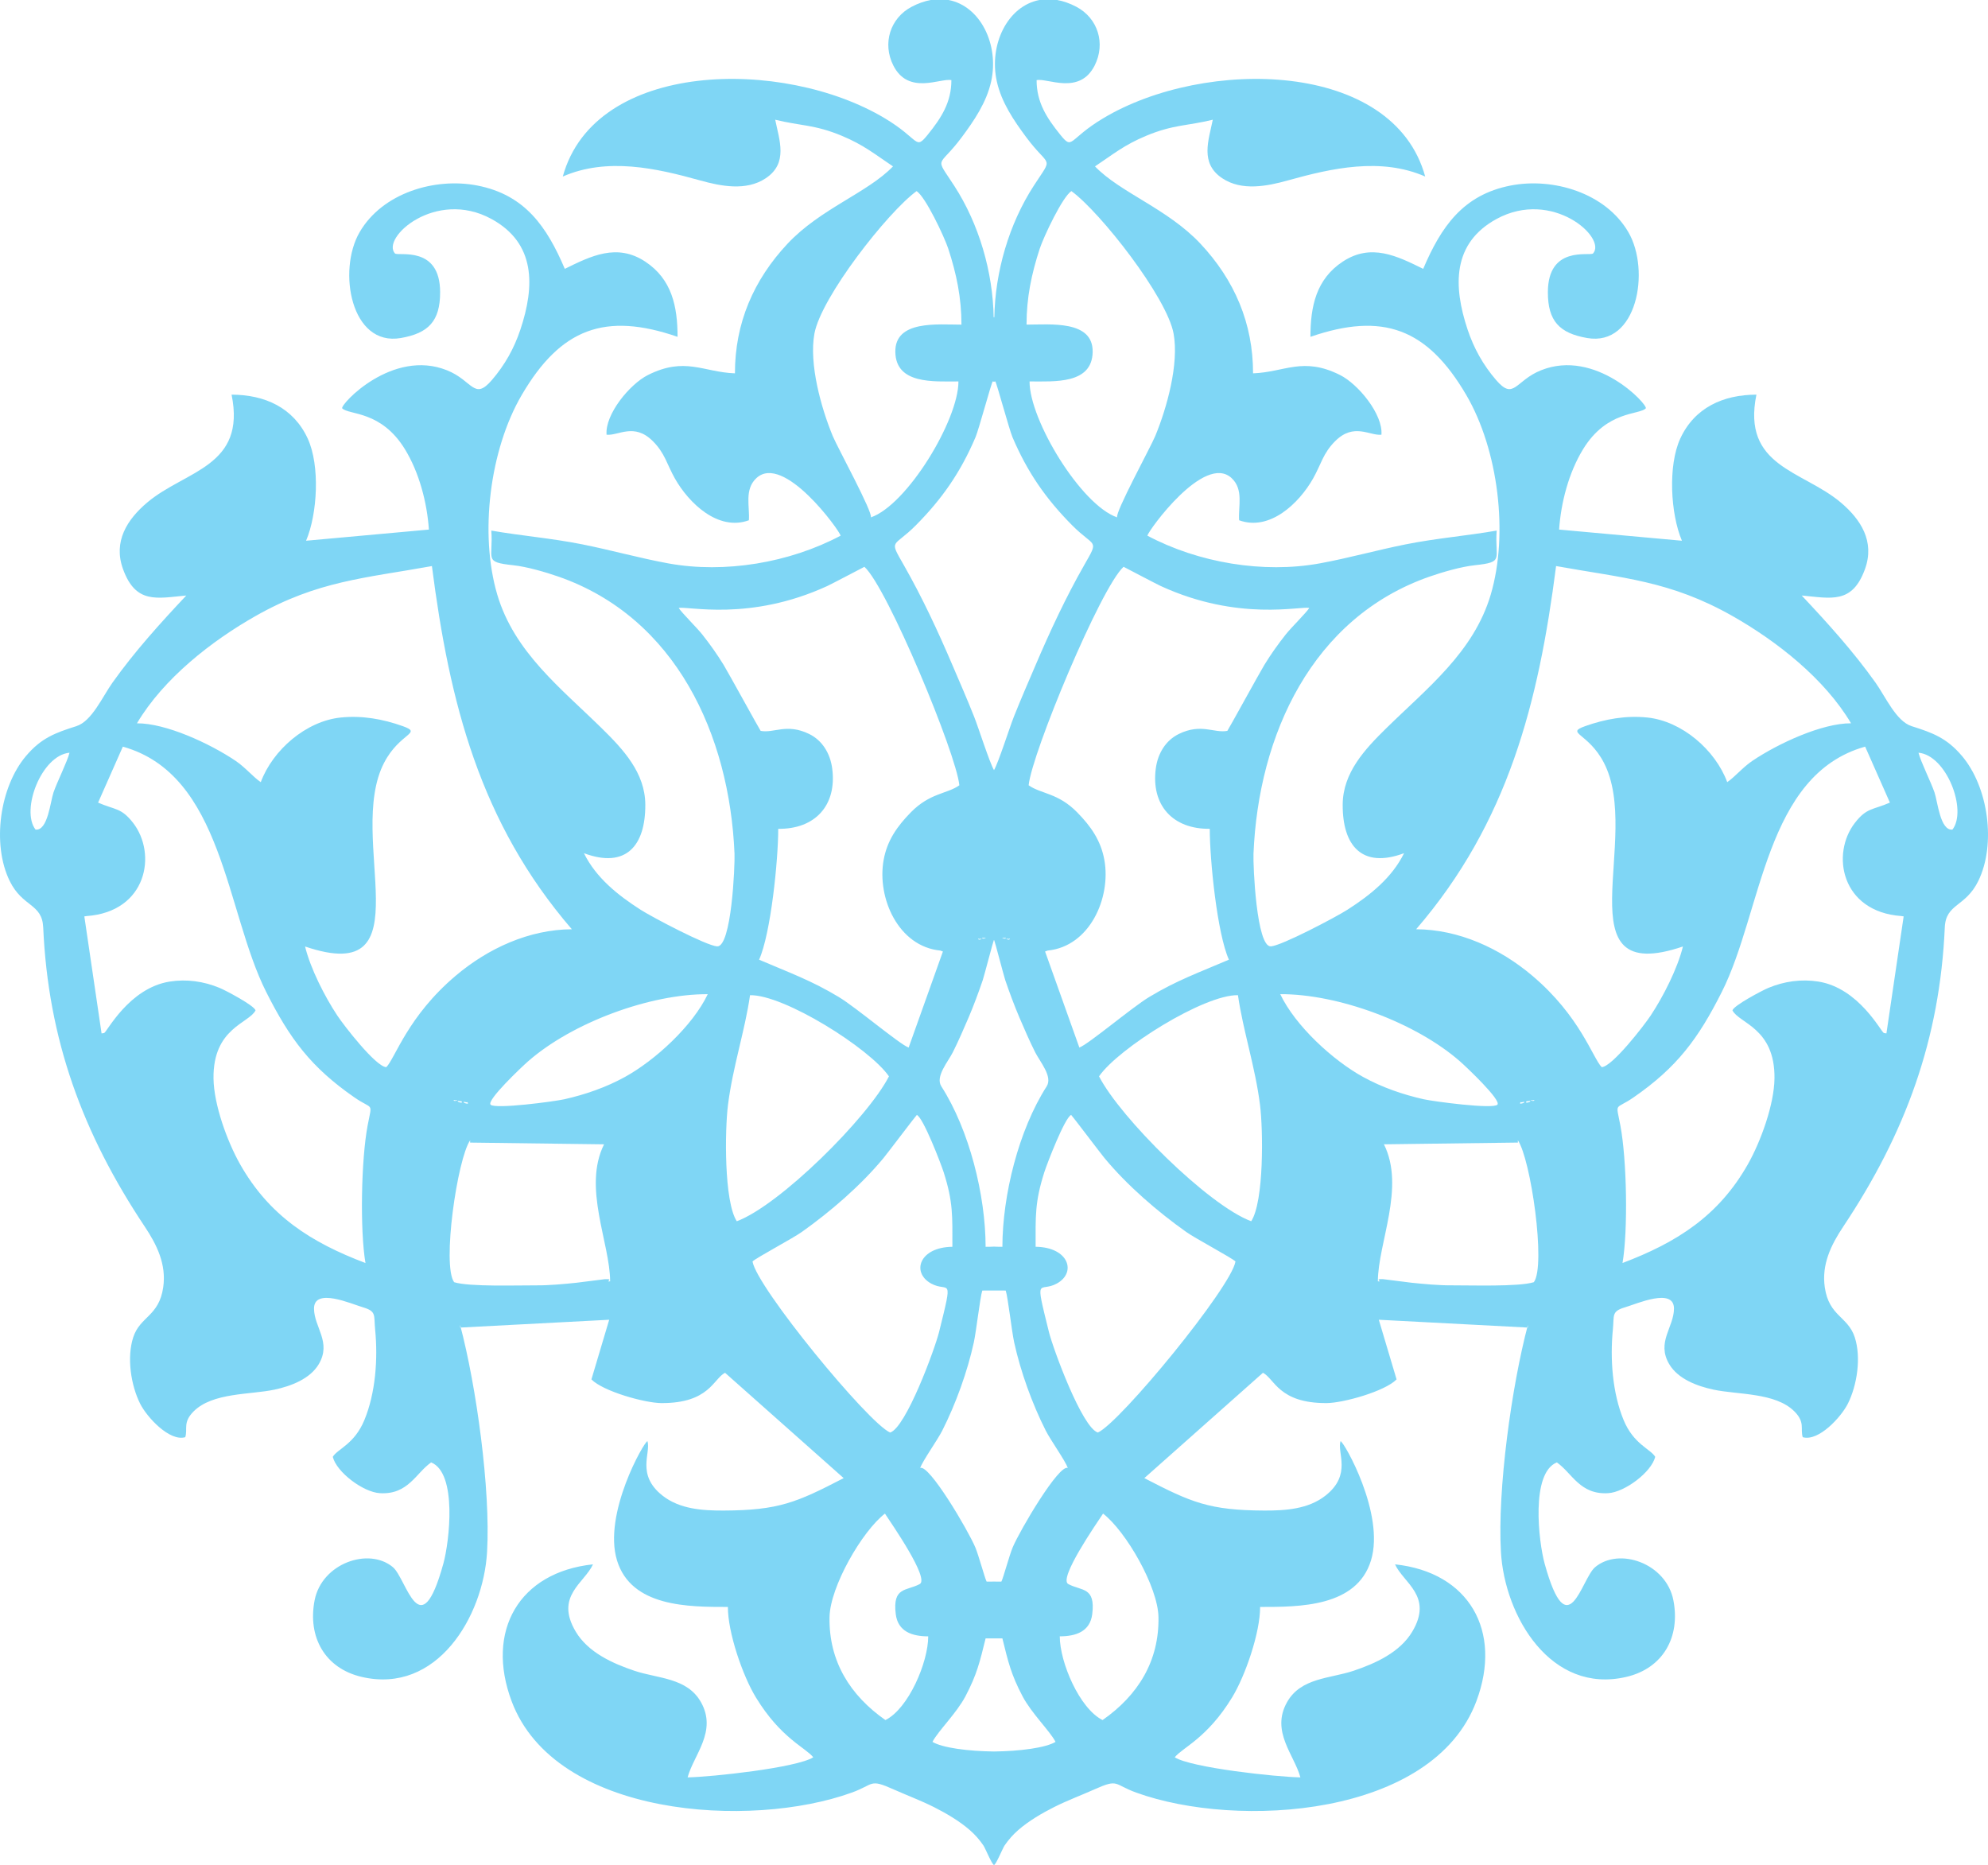 <svg width="387" height="363" viewBox="0 0 387 363" fill="none" xmlns="http://www.w3.org/2000/svg">
<path opacity="0.5" fill-rule="evenodd" clip-rule="evenodd" d="M193.501 74.318C193.583 74.266 193.666 74.237 193.75 74.234C193.96 74.332 196.46 83.594 197.1 85.099C199.994 91.893 203.581 97.073 208.705 102.236C213.143 106.708 214.033 104.78 211.043 110.023C207.499 116.238 204.445 122.789 201.632 129.37C200.187 132.748 198.731 136.074 197.373 139.493C196.528 141.62 194.39 148.371 193.501 149.902C192.612 148.371 190.474 141.62 189.629 139.493C188.272 136.074 186.815 132.748 185.37 129.37C182.558 122.789 179.504 116.237 175.96 110.023C172.97 104.78 173.859 106.709 178.297 102.236C183.422 97.073 187.009 91.893 189.902 85.099C190.543 83.594 193.042 74.332 193.253 74.234C193.336 74.237 193.42 74.266 193.502 74.318H193.501ZM193.501 183.011L193.509 182.991L193.549 183.028C193.612 183.044 195.442 190.045 195.692 190.777C196.519 193.195 197.449 195.718 198.453 198.065C199.402 200.282 200.448 202.695 201.529 204.84C202.453 206.675 204.972 209.551 203.751 211.455C198.299 219.96 195.15 232.635 195.133 242.681C194.478 242.677 193.942 242.669 193.501 242.643C193.059 242.67 192.522 242.677 191.868 242.681C191.85 232.635 188.702 219.96 183.251 211.455C182.029 209.551 184.548 206.675 185.472 204.84C186.553 202.695 187.599 200.282 188.549 198.065C189.552 195.718 190.482 193.195 191.31 190.777C191.56 190.045 193.389 183.044 193.452 183.028L193.493 182.991L193.501 183.011H193.501ZM193.501 251.184L195.783 251.195C196.214 252.521 196.958 259.136 197.43 261.296C198.674 266.977 200.933 273.234 203.558 278.424C204.54 280.366 207.329 284.223 207.872 285.727C206.137 284.969 198.587 297.765 197.14 301.177C196.507 302.672 195.25 307.318 194.937 307.843L193.501 307.84L192.064 307.843C191.751 307.318 190.495 302.672 189.861 301.177C188.414 297.765 180.864 284.968 179.129 285.727C179.673 284.224 182.462 280.366 183.444 278.424C186.068 273.234 188.327 266.977 189.57 261.296C190.043 259.136 190.788 252.52 191.219 251.195L193.501 251.184ZM193.501 318.901H195.133C196.256 323.449 196.812 325.897 199.053 330.156C200.803 333.481 204.351 336.885 205.482 339.039C203.581 340.194 198.534 340.861 193.501 340.912C188.467 340.861 183.42 340.194 181.519 339.039C182.651 336.885 186.199 333.481 187.949 330.156C190.189 325.897 190.745 323.449 191.868 318.901H193.501ZM193.501 363C193.897 362.946 195.177 359.769 195.555 359.212C196.314 358.093 197.22 357.075 198.237 356.189C200.241 354.444 202.819 352.93 205.187 351.739C207.78 350.433 210.457 349.446 213.087 348.272C217.823 346.155 216.766 347.313 221.195 348.916C240.857 356.034 278.942 353.739 287.409 331.113C292.526 317.434 285.945 306.009 271.564 304.486C273.228 308.13 279.024 310.671 274.938 317.561C272.53 321.62 267.763 323.767 263.508 325.198C258.941 326.734 253.25 326.526 250.553 331.299C247.327 337.005 251.978 341.587 253.142 345.953C248.421 345.863 231.937 344.089 228.684 342.042C230.237 340.106 234.994 338.352 239.851 330.389C242.447 326.133 245.326 317.72 245.303 312.779C252.906 312.779 264.106 312.815 266.887 303.724C269.66 294.662 261.597 280.574 260.961 280.507C260.241 282.778 263.2 287.002 258.064 291.081C254.69 293.76 250.183 294.035 246.089 294.016C235.419 293.966 231.918 292.448 222.766 287.702L245.858 267.2C248.109 268.337 248.915 273.143 258.245 273.099C261.499 273.083 269.616 270.801 271.869 268.487L268.41 256.878L297.407 258.399L297.433 257.886C294.272 269.788 291.483 289.913 292.184 302.074C292.909 314.657 301.937 329.845 316.627 326.386C323.756 324.707 327.143 318.629 325.756 311.487C324.353 304.263 315.195 301.103 310.517 305.035C307.825 307.299 305.246 320.832 300.696 304.359C299.502 300.04 297.955 286.696 303.07 284.646C306.06 286.74 307.559 290.974 313.07 290.632C316.311 290.431 321.488 286.545 322.218 283.556C321.292 282.022 318.016 281.108 316.075 276.422C313.888 271.142 313.409 264.536 313.976 258.759C314.248 255.985 313.66 255.244 316.363 254.45C318.574 253.801 325.884 250.535 325.869 254.712C325.857 258.345 322.418 261.228 324.941 265.514C326.657 268.428 330.415 269.805 333.539 270.476C338.268 271.491 345.613 271.008 349.315 274.723C351.45 276.866 350.429 278.109 350.934 279.736C354.006 280.635 358.403 275.827 359.706 273.24C361.533 269.614 362.332 264.203 361.068 260.306C359.737 256.204 356.047 256.234 355.228 250.565C354.585 246.127 356.438 242.323 358.808 238.768C370.94 220.574 377.626 202.3 378.589 180.505C378.796 175.831 382.608 176.593 385.111 171.477C388.612 164.324 387.078 153.177 381.902 147.105C378.957 143.651 376.272 142.647 372.14 141.342C369.111 140.385 367.06 135.614 365.088 132.848C360.751 126.762 355.838 121.339 350.737 115.911C356.498 116.444 360.578 117.606 363.058 110.751C364.988 105.417 362.274 101.122 358.329 97.796C350.914 91.542 339.044 90.878 341.919 76.814C335.475 76.829 329.873 79.326 327.091 85.373C324.679 90.615 325.19 100.001 327.416 105.249L303.507 103.077C303.871 97.79 305.397 91.973 308.172 87.439C312.812 79.862 319.063 80.816 320.388 79.479C320.765 78.721 310.636 67.798 299.979 72.075C294.944 74.096 294.739 78.047 291.227 73.95C288.711 71.014 286.927 67.829 285.697 64.152C282.86 55.662 282.706 47.329 291.326 42.623C302.193 36.69 312.887 46.328 310.1 49.349C309.31 49.871 301.339 47.786 301.322 56.868C301.312 62.48 303.565 64.856 308.976 65.794C318.702 67.48 321.31 52.673 317.017 45.232C312.575 37.529 302.322 34.506 294.077 36.112C284.752 37.929 280.522 44.198 277.051 52.329C271.986 49.843 266.902 47.267 261.364 50.938C256.208 54.357 255.101 59.656 255.101 65.559C269.203 60.693 277.859 63.941 285.426 76.866C291.683 87.553 293.69 103.921 290.2 115.733C286.88 126.971 277.754 133.987 269.814 141.794C265.687 145.852 261.42 150.402 261.38 156.586C261.329 164.624 265.146 169.125 273.327 166.067C270.965 170.865 266.699 174.254 262.299 177.072C260.043 178.517 249.517 184.06 247.407 184.202C244.593 184.392 243.918 168.459 244.013 166.177C244.971 143.05 255.423 120.192 278.295 112.23C280.816 111.352 284.451 110.3 287.075 110.019C292.952 109.389 290.947 108.906 291.356 103.274C285.465 104.304 279.732 104.741 273.637 105.956C268.041 107.071 262.546 108.625 256.925 109.654C245.917 111.669 233.297 109.542 223.353 104.261C223.596 103.228 234.474 88.141 239.758 93.063C242.146 95.288 241.017 98.628 241.22 101.265C247.169 103.44 252.884 97.971 255.619 93.133C257.195 90.345 257.55 88.206 259.942 85.838C263.582 82.233 266.622 84.852 268.921 84.614C269.248 80.655 264.415 74.771 260.856 72.989C253.637 69.373 250.093 72.446 243.929 72.667C243.945 62.909 240.294 54.481 233.691 47.439C227.281 40.603 218.109 37.529 213.161 32.385C216.784 29.968 218.842 28.219 223.126 26.431C228.423 24.22 231.189 24.514 236.091 23.302C235.297 27.284 233.526 31.747 237.921 34.687C241.717 37.226 246.638 36.255 250.747 35.107C259.249 32.734 268.817 30.588 277.441 34.359C271.209 11.673 234.554 11.199 214.811 22.989C207.865 27.137 208.92 29.344 206.368 26.179C203.758 22.942 201.791 19.913 201.794 15.6C203.874 15.137 210.134 18.586 213.089 12.761C215.274 8.454 213.715 3.511 209.51 1.31C208.224 0.636 206.983 0.211 205.8 0H202.345C196.133 1.175 192.451 8.723 194.059 15.891C194.969 19.944 197.349 23.447 199.778 26.715C204.373 32.894 205.136 30.142 201.236 36.165C196.415 43.61 193.71 52.921 193.564 61.806C193.541 61.769 193.52 61.724 193.499 61.674C193.479 61.724 193.457 61.769 193.435 61.806C193.289 52.921 190.583 43.61 185.762 36.165C181.862 30.142 182.625 32.894 187.22 26.715C189.649 23.447 192.029 19.944 192.939 15.891C194.548 8.723 190.865 1.175 184.653 0H181.199C180.016 0.211 178.775 0.636 177.488 1.31C173.284 3.511 171.725 8.454 173.91 12.761C176.865 18.586 183.124 15.137 185.204 15.6C185.208 19.913 183.241 22.942 180.631 26.179C178.078 29.344 179.133 27.137 172.188 22.989C152.445 11.199 115.789 11.673 109.558 34.359C118.182 30.587 127.75 32.734 136.252 35.107C140.361 36.255 145.282 37.226 149.078 34.687C153.474 31.747 151.702 27.284 150.909 23.302C155.81 24.514 158.577 24.221 163.873 26.431C168.157 28.219 170.216 29.968 173.839 32.385C168.891 37.529 159.717 40.603 153.308 47.439C146.706 54.481 143.054 62.909 143.071 72.667C136.906 72.446 133.363 69.372 126.144 72.989C122.584 74.772 117.751 80.656 118.079 84.614C120.378 84.852 123.417 82.233 127.058 85.838C129.45 88.206 129.805 90.345 131.381 93.133C134.116 97.971 139.83 103.44 145.78 101.265C145.983 98.628 144.854 95.288 147.242 93.063C152.525 88.141 163.404 103.228 163.647 104.261C153.702 109.541 141.082 111.669 130.074 109.654C124.453 108.625 118.959 107.071 113.363 105.956C107.267 104.741 101.534 104.303 95.644 103.274C96.053 108.906 94.048 109.389 99.924 110.019C102.548 110.299 106.182 111.352 108.705 112.23C131.576 120.192 142.028 143.05 142.987 166.177C143.081 168.459 142.407 184.392 139.592 184.202C137.481 184.061 126.957 178.517 124.7 177.072C120.3 174.254 116.035 170.865 113.673 166.067C121.854 169.125 125.671 164.624 125.62 156.586C125.579 150.402 121.311 145.851 117.185 141.794C109.245 133.987 100.12 126.971 96.8 115.733C93.31 103.921 95.317 87.553 101.574 76.866C109.14 63.94 117.797 60.693 131.899 65.559C131.899 59.656 130.791 54.357 125.636 50.938C120.099 47.267 115.014 49.843 109.949 52.329C106.478 44.198 102.247 37.929 92.923 36.112C84.678 34.507 74.425 37.529 69.983 45.232C65.69 52.673 68.298 67.48 78.024 65.794C83.434 64.856 85.687 62.48 85.678 56.868C85.661 47.786 77.691 49.872 76.9 49.349C74.113 46.328 84.807 36.69 95.674 42.623C104.295 47.328 104.14 55.662 101.303 64.152C100.073 67.829 98.29 71.014 95.773 73.95C92.261 78.047 92.055 74.096 87.021 72.075C76.364 67.797 66.235 78.72 66.611 79.479C67.936 80.816 74.189 79.862 78.828 87.439C81.603 91.973 83.129 97.79 83.493 103.077L59.584 105.249C61.81 100.001 62.322 90.615 59.909 85.373C57.127 79.326 51.526 76.83 45.081 76.814C47.957 90.878 36.086 91.542 28.671 97.796C24.726 101.122 22.012 105.417 23.942 110.751C26.422 117.606 30.502 116.444 36.263 115.911C31.162 121.339 26.249 126.762 21.912 132.848C19.94 135.614 17.888 140.384 14.86 141.342C10.728 142.648 8.042 143.651 5.098 147.105C-0.078 153.177 -1.612 164.324 1.889 171.477C4.392 176.593 8.205 175.83 8.411 180.505C9.373 202.301 16.06 220.574 28.192 238.768C30.562 242.323 32.415 246.126 31.772 250.565C30.953 256.233 27.263 256.204 25.932 260.306C24.668 264.204 25.467 269.615 27.294 273.24C28.597 275.827 32.994 280.635 36.066 279.736C36.571 278.109 35.55 276.866 37.685 274.723C41.387 271.008 48.732 271.492 53.461 270.476C56.584 269.805 60.343 268.428 62.059 265.514C64.582 261.227 61.144 258.345 61.131 254.712C61.116 250.535 68.426 253.801 70.637 254.45C73.34 255.244 72.752 255.985 73.025 258.759C73.591 264.536 73.111 271.142 70.925 276.422C68.984 281.108 65.708 282.022 64.782 283.556C65.512 286.545 70.69 290.431 73.93 290.632C79.442 290.974 80.941 286.74 83.93 284.646C89.045 286.697 87.498 300.04 86.304 304.359C81.754 320.833 79.175 307.299 76.483 305.035C71.805 301.103 62.647 304.263 61.244 311.487C59.857 318.629 63.244 324.707 70.373 326.386C85.064 329.846 94.092 314.657 94.817 302.074C95.517 289.913 92.728 269.788 89.567 257.886L89.594 258.399L118.591 256.878L115.131 268.487C117.384 270.801 125.502 273.083 128.756 273.099C138.085 273.143 138.891 268.337 141.143 267.2L164.235 287.702C155.083 292.448 151.581 293.966 140.912 294.016C136.818 294.035 132.31 293.759 128.937 291.081C123.8 287.002 126.76 282.778 126.039 280.507C125.403 280.575 117.34 294.663 120.113 303.724C122.895 312.815 134.094 312.779 141.698 312.779C141.675 317.721 144.553 326.133 147.149 330.389C152.007 338.352 156.764 340.106 158.317 342.042C155.063 344.089 138.579 345.863 133.859 345.953C135.022 341.586 139.673 337.005 136.448 331.299C133.751 326.526 128.06 326.734 123.493 325.198C119.237 323.767 114.47 321.62 112.063 317.561C107.976 310.671 113.772 308.13 115.437 304.486C101.055 306.01 94.474 317.434 99.592 331.113C108.059 353.739 146.144 356.034 165.806 348.916C170.235 347.313 169.178 346.155 173.913 348.272C176.543 349.446 179.22 350.434 181.814 351.739C184.182 352.93 186.759 354.444 188.764 356.189C189.782 357.074 190.688 358.093 191.446 359.212C191.824 359.769 193.104 362.946 193.5 363H193.501ZM169.527 100.705C176.583 98.284 186.604 81.746 186.577 74.245C181.688 74.245 174.393 74.804 174.292 68.501C174.193 62.275 182.534 63.188 187.165 63.188C187.165 57.961 186.212 53.346 184.595 48.4C183.848 46.116 180.138 38.233 178.426 37.203C172.775 41.324 159.824 57.867 158.538 64.95C157.468 70.849 159.839 79.375 162.111 84.877C163.003 87.033 169.967 99.774 169.528 100.705H169.527ZM169.527 100.705L169.33 100.903L169.527 100.705ZM169.33 100.903L168.939 101.1L169.33 100.903ZM168.939 101.1L168.35 101.495L168.939 101.1ZM168.35 101.495L167.762 101.89L168.35 101.495ZM167.762 101.89L167.371 102.087L167.762 101.89ZM167.371 102.087L167.175 102.284L167.371 102.087ZM167.175 102.284L166.782 102.482L167.175 102.284ZM165.77 103.304L165.639 103.041L165.77 103.304ZM13.53 146.515C8.085 146.993 3.995 157.682 6.916 161.472C9.302 161.761 9.798 156.05 10.416 154.239C11.107 152.219 13.126 148.186 13.53 146.514V146.515ZM191.279 182.651C191.486 182.859 192.34 182.333 191.513 182.577C191.49 182.584 191.003 182.373 191.279 182.651ZM190.495 182.848C190.701 183.055 191.556 182.53 190.728 182.774C190.706 182.781 190.219 182.57 190.495 182.848ZM59.388 184.23C60.442 188.537 63.223 193.983 65.657 197.659C66.946 199.607 73.159 207.636 75.199 207.715C76.944 205.952 79.369 197.806 88.729 189.901C95.025 184.584 103 180.916 111.321 180.873C93.429 160.111 87.496 136.807 84.08 110.182C71.108 112.524 61.877 113.038 49.801 119.874C41.14 124.778 31.823 132.083 26.66 140.788C32.276 140.747 40.858 144.714 45.867 148.092C47.754 149.365 49.288 151.244 50.764 152.241C53.092 145.968 59.588 140.356 66.307 139.663C70.48 139.232 74.512 139.948 78.433 141.347C82.346 142.742 77.839 142.61 74.798 148.417C67.152 163.022 83.252 192.334 59.387 184.229L59.388 184.23ZM147.773 186.796C153.465 189.249 157.836 190.771 163.293 194.065C166.684 196.113 175.094 203.249 176.885 203.898L183.555 185.203L183.048 185.02C174.866 184.22 170.685 174.77 172.015 167.387C172.707 163.554 174.681 160.797 177.313 158.113C181.042 154.309 184.365 154.552 186.755 152.849C186.173 146.709 172.732 114.352 168.275 110.325C168.231 110.333 161.962 113.644 161.037 114.068C145.856 121.043 133.729 117.9 132.128 118.344C132.673 119.227 135.697 122.215 136.71 123.498C138.21 125.396 139.587 127.331 140.854 129.395C141.749 130.855 147.944 142.148 148.072 142.255C150.637 142.763 153.126 140.733 157.487 142.847C160.113 144.121 161.617 146.69 162 149.555C162.963 156.759 158.657 161.418 151.496 161.323C151.496 167.497 150.049 181.709 147.773 186.796L147.773 186.796ZM86.399 213.685L86.268 213.422L86.399 213.685ZM87.183 213.882L87.053 213.619L87.183 213.882ZM87.607 214.047C88.064 214.507 87.367 213.806 87.607 214.047V214.047ZM88.391 214.244C88.597 214.451 89.452 213.926 88.624 214.17C88.602 214.176 88.115 213.966 88.391 214.244ZM89.175 214.441C89.287 214.554 90.285 214.83 89.793 214.334C89.746 214.287 90.089 214.273 89.603 214.356C89.565 214.363 88.853 214.116 89.176 214.441H89.175ZM90.35 214.638C90.463 214.751 91.46 215.027 90.968 214.531C90.922 214.485 91.264 214.471 90.778 214.553C90.74 214.56 90.028 214.313 90.35 214.638ZM137.776 193.509C126.51 193.457 111.385 199.038 102.764 206.61C101.635 207.6 94.659 214.176 95.508 215.023C96.411 215.925 107.938 214.393 109.863 213.96C113.951 213.04 117.951 211.654 121.636 209.63C127.523 206.398 134.853 199.666 137.776 193.509ZM91.518 214.704L92.69 214.777L91.518 214.704ZM92.892 214.891L94.454 214.983L92.892 214.891ZM143.427 237.707C151.769 234.614 168.921 217.575 173.052 209.504C169.291 204.049 152.62 193.574 146.008 193.706C145.012 200.653 142.651 207.623 141.716 215.052C141.098 219.955 140.926 233.849 143.427 237.707ZM23.914 145.329L19.095 156.224C22.439 157.676 23.586 157.192 25.882 160.13C30.629 166.204 28.595 177.471 16.86 178.304L16.417 178.37L19.773 201.146L20.271 201.072C20.779 200.925 25.097 192.307 33.042 191.055C36.321 190.538 39.651 190.996 42.762 192.292C43.99 192.803 49.456 195.696 49.747 196.657C48.48 199.203 41.452 200.059 41.563 209.891C41.621 214.988 44.225 222.164 46.733 226.598C52.443 236.698 60.607 241.848 71.145 245.837C70.064 239.488 70.3 225.731 71.57 219.047C72.464 214.341 72.669 216.144 69.018 213.617C60.545 207.755 56.414 202.204 51.807 193.051C43.91 177.359 43.439 150.804 23.915 145.329H23.914ZM117.591 222.734L91.513 222.394L91.526 221.944C89.01 225.566 86.015 246.354 88.409 249.57C91.369 250.493 100.817 250.164 104.463 250.184C106.941 250.197 109.744 249.931 112.193 249.679L117.795 248.975C119.715 248.896 117.627 249.563 118.772 249.396C118.749 241.943 113.395 231.115 117.591 222.733V222.734ZM118.783 253.324L118.959 250.001L118.783 253.324ZM185.398 242.678C185.398 236.737 185.567 234.014 183.711 228.187C183.171 226.494 179.729 217.545 178.477 217.014C178.356 217.071 172.738 224.506 171.986 225.412C167.538 230.777 161.694 235.807 156.08 239.794C154.296 241.061 147.216 244.817 146.492 245.534C147.276 250.524 168.974 276.943 173.28 278.831C176.346 277.884 181.972 262.625 182.815 259.228C185.649 247.814 184.668 251.719 181.249 249.822C177.393 247.684 178.946 242.752 185.4 242.677L185.398 242.678ZM179.127 285.724L178.931 285.922L179.127 285.724ZM178.539 286.514L178.343 286.711L178.539 286.514ZM172.268 294.609C167.784 298.086 161.595 308.849 161.483 314.744C161.321 323.341 165.494 329.999 172.362 334.797C176.843 332.574 180.695 323.571 180.695 318.502C177.631 318.5 174.806 317.615 174.377 314.188C173.708 308.83 176.448 309.712 179.041 308.324C181.002 307.275 173.555 296.57 172.268 294.609ZM217.472 100.702C210.416 98.281 200.395 81.743 200.422 74.242C205.311 74.242 212.606 74.801 212.707 68.498C212.807 62.272 204.465 63.184 199.835 63.184C199.835 57.958 200.788 53.343 202.405 48.397C203.153 46.113 206.862 38.23 208.574 37.2C214.226 41.321 227.177 57.864 228.463 64.946C229.533 70.845 227.163 79.372 224.889 84.873C223.997 87.029 217.034 99.771 217.473 100.702H217.472ZM217.472 100.702L217.669 100.899L217.472 100.702ZM217.669 100.899L218.06 101.097L217.669 100.899ZM218.06 101.097L218.649 101.491L218.06 101.097ZM218.649 101.491L219.237 101.886L218.649 101.491ZM219.237 101.886L219.629 102.083L219.237 101.886ZM219.629 102.083L219.825 102.28L219.629 102.083ZM219.825 102.28L220.217 102.478L219.825 102.28ZM221.23 103.3L221.361 103.037L221.23 103.3ZM373.47 146.512C378.915 146.99 383.005 157.678 380.084 161.468C377.698 161.757 377.202 156.046 376.584 154.236C375.893 152.216 373.874 148.182 373.47 146.511V146.512ZM195.721 182.647C195.514 182.855 194.66 182.329 195.487 182.574C195.51 182.581 195.997 182.369 195.721 182.647ZM196.505 182.844C196.298 183.052 195.444 182.526 196.271 182.771C196.294 182.777 196.781 182.566 196.505 182.844ZM327.613 184.226C326.558 188.533 323.776 193.979 321.343 197.655C320.054 199.604 313.841 207.633 311.801 207.711C310.056 205.948 307.631 197.803 298.271 189.898C291.976 184.58 284 180.912 275.679 180.87C293.571 160.108 299.504 136.804 302.92 110.178C315.892 112.521 325.122 113.034 337.199 119.871C345.86 124.774 355.177 132.079 360.34 140.784C354.724 140.744 346.142 144.71 341.133 148.089C339.246 149.361 337.712 151.241 336.236 152.237C333.908 145.964 327.412 140.353 320.693 139.66C316.52 139.229 312.488 139.945 308.567 141.343C304.654 142.739 309.161 142.606 312.202 148.414C319.848 163.018 303.748 192.331 327.613 184.226L327.613 184.226ZM239.227 186.793C233.535 189.246 229.164 190.767 223.707 194.061C220.316 196.109 211.906 203.245 210.115 203.895L203.445 185.2L203.952 185.016C212.134 184.216 216.315 174.767 214.985 167.383C214.293 163.551 212.319 160.794 209.687 158.11C205.958 154.305 202.635 154.548 200.245 152.846C200.827 146.705 214.268 114.349 218.725 110.322C218.769 110.329 225.038 113.641 225.963 114.065C241.144 121.039 253.271 117.897 254.872 118.341C254.327 119.224 251.303 122.212 250.29 123.495C248.79 125.393 247.413 127.327 246.146 129.392C245.251 130.851 239.056 142.145 238.928 142.252C236.363 142.76 233.874 140.729 229.513 142.844C226.887 144.117 225.383 146.687 225 149.552C224.037 156.756 228.343 161.415 235.504 161.32C235.504 167.493 236.951 181.706 239.227 186.792L239.227 186.793ZM300.601 213.681L300.732 213.418L300.601 213.681ZM299.817 213.878L299.947 213.615L299.817 213.878ZM299.393 214.043C298.936 214.504 299.632 213.802 299.393 214.043V214.043ZM298.609 214.24C298.403 214.448 297.548 213.922 298.376 214.167C298.398 214.173 298.885 213.962 298.609 214.24ZM297.825 214.437C297.712 214.551 296.715 214.826 297.207 214.33C297.254 214.284 296.911 214.27 297.397 214.353C297.436 214.36 298.147 214.113 297.825 214.437ZM296.65 214.635C296.536 214.748 295.54 215.023 296.032 214.528C296.078 214.481 295.736 214.468 296.222 214.55C296.26 214.557 296.971 214.31 296.65 214.635ZM249.223 193.505C260.489 193.454 275.614 199.035 284.236 206.606C285.365 207.597 292.341 214.172 291.492 215.02C290.589 215.922 279.062 214.39 277.137 213.957C273.049 213.036 269.049 211.65 265.364 209.627C259.477 206.395 252.147 199.662 249.223 193.505ZM295.482 214.7L294.309 214.774L295.482 214.7ZM294.107 214.888L292.546 214.979L294.107 214.888ZM243.572 237.704C235.23 234.61 218.079 217.571 213.947 209.5C217.708 204.046 234.379 193.571 240.991 193.703C241.988 200.649 244.348 207.619 245.284 215.049C245.902 219.951 246.073 233.845 243.572 237.704ZM363.085 145.326L367.904 156.221C364.56 157.673 363.413 157.189 361.117 160.127C356.371 166.2 358.403 177.467 370.139 178.301L370.582 178.367L367.227 201.143L366.728 201.069C366.22 200.922 361.902 192.304 353.957 191.051C350.679 190.534 347.348 190.993 344.237 192.288C343.01 192.799 337.543 195.693 337.252 196.654C338.52 199.2 345.547 200.055 345.436 209.888C345.378 214.984 342.774 222.16 340.266 226.595C334.557 236.694 326.392 241.844 315.854 245.833C316.935 239.484 316.699 225.728 315.43 219.044C314.536 214.338 314.33 216.141 317.982 213.614C326.454 207.751 330.586 202.2 335.193 193.047C343.089 177.356 343.561 150.801 363.085 145.326H363.085ZM269.409 222.73L295.486 222.391L295.473 221.941C297.989 225.563 300.984 246.351 298.589 249.566C295.631 250.489 286.181 250.161 282.536 250.18C280.058 250.194 277.254 249.927 274.805 249.676L269.203 248.972C267.284 248.892 269.372 249.559 268.227 249.393C268.249 241.94 273.603 231.112 269.408 222.73L269.409 222.73ZM268.216 253.32L268.041 249.997L268.216 253.32ZM201.601 242.674C201.601 236.734 201.432 234.011 203.288 228.184C203.828 226.491 207.271 217.542 208.523 217.01C208.643 217.068 214.261 224.503 215.013 225.408C219.462 230.774 225.305 235.804 230.92 239.79C232.703 241.058 239.783 244.813 240.507 245.531C239.723 250.52 218.025 276.94 213.719 278.827C210.654 277.881 205.027 262.621 204.184 259.224C201.351 247.811 202.332 251.715 205.751 249.819C209.607 247.68 208.054 242.749 201.6 242.674L201.601 242.674ZM207.872 285.721L208.068 285.919L207.872 285.721ZM208.46 286.511L208.656 286.708L208.46 286.511ZM214.731 294.606C219.216 298.083 225.405 308.846 225.517 314.74C225.679 323.337 221.506 329.996 214.638 334.794C210.157 332.571 206.305 323.568 206.305 318.499C209.369 318.497 212.194 317.611 212.623 314.184C213.292 308.827 210.552 309.709 207.958 308.321C205.997 307.271 213.444 296.566 214.731 294.606Z" fill="#00AEED"/>
</svg>
